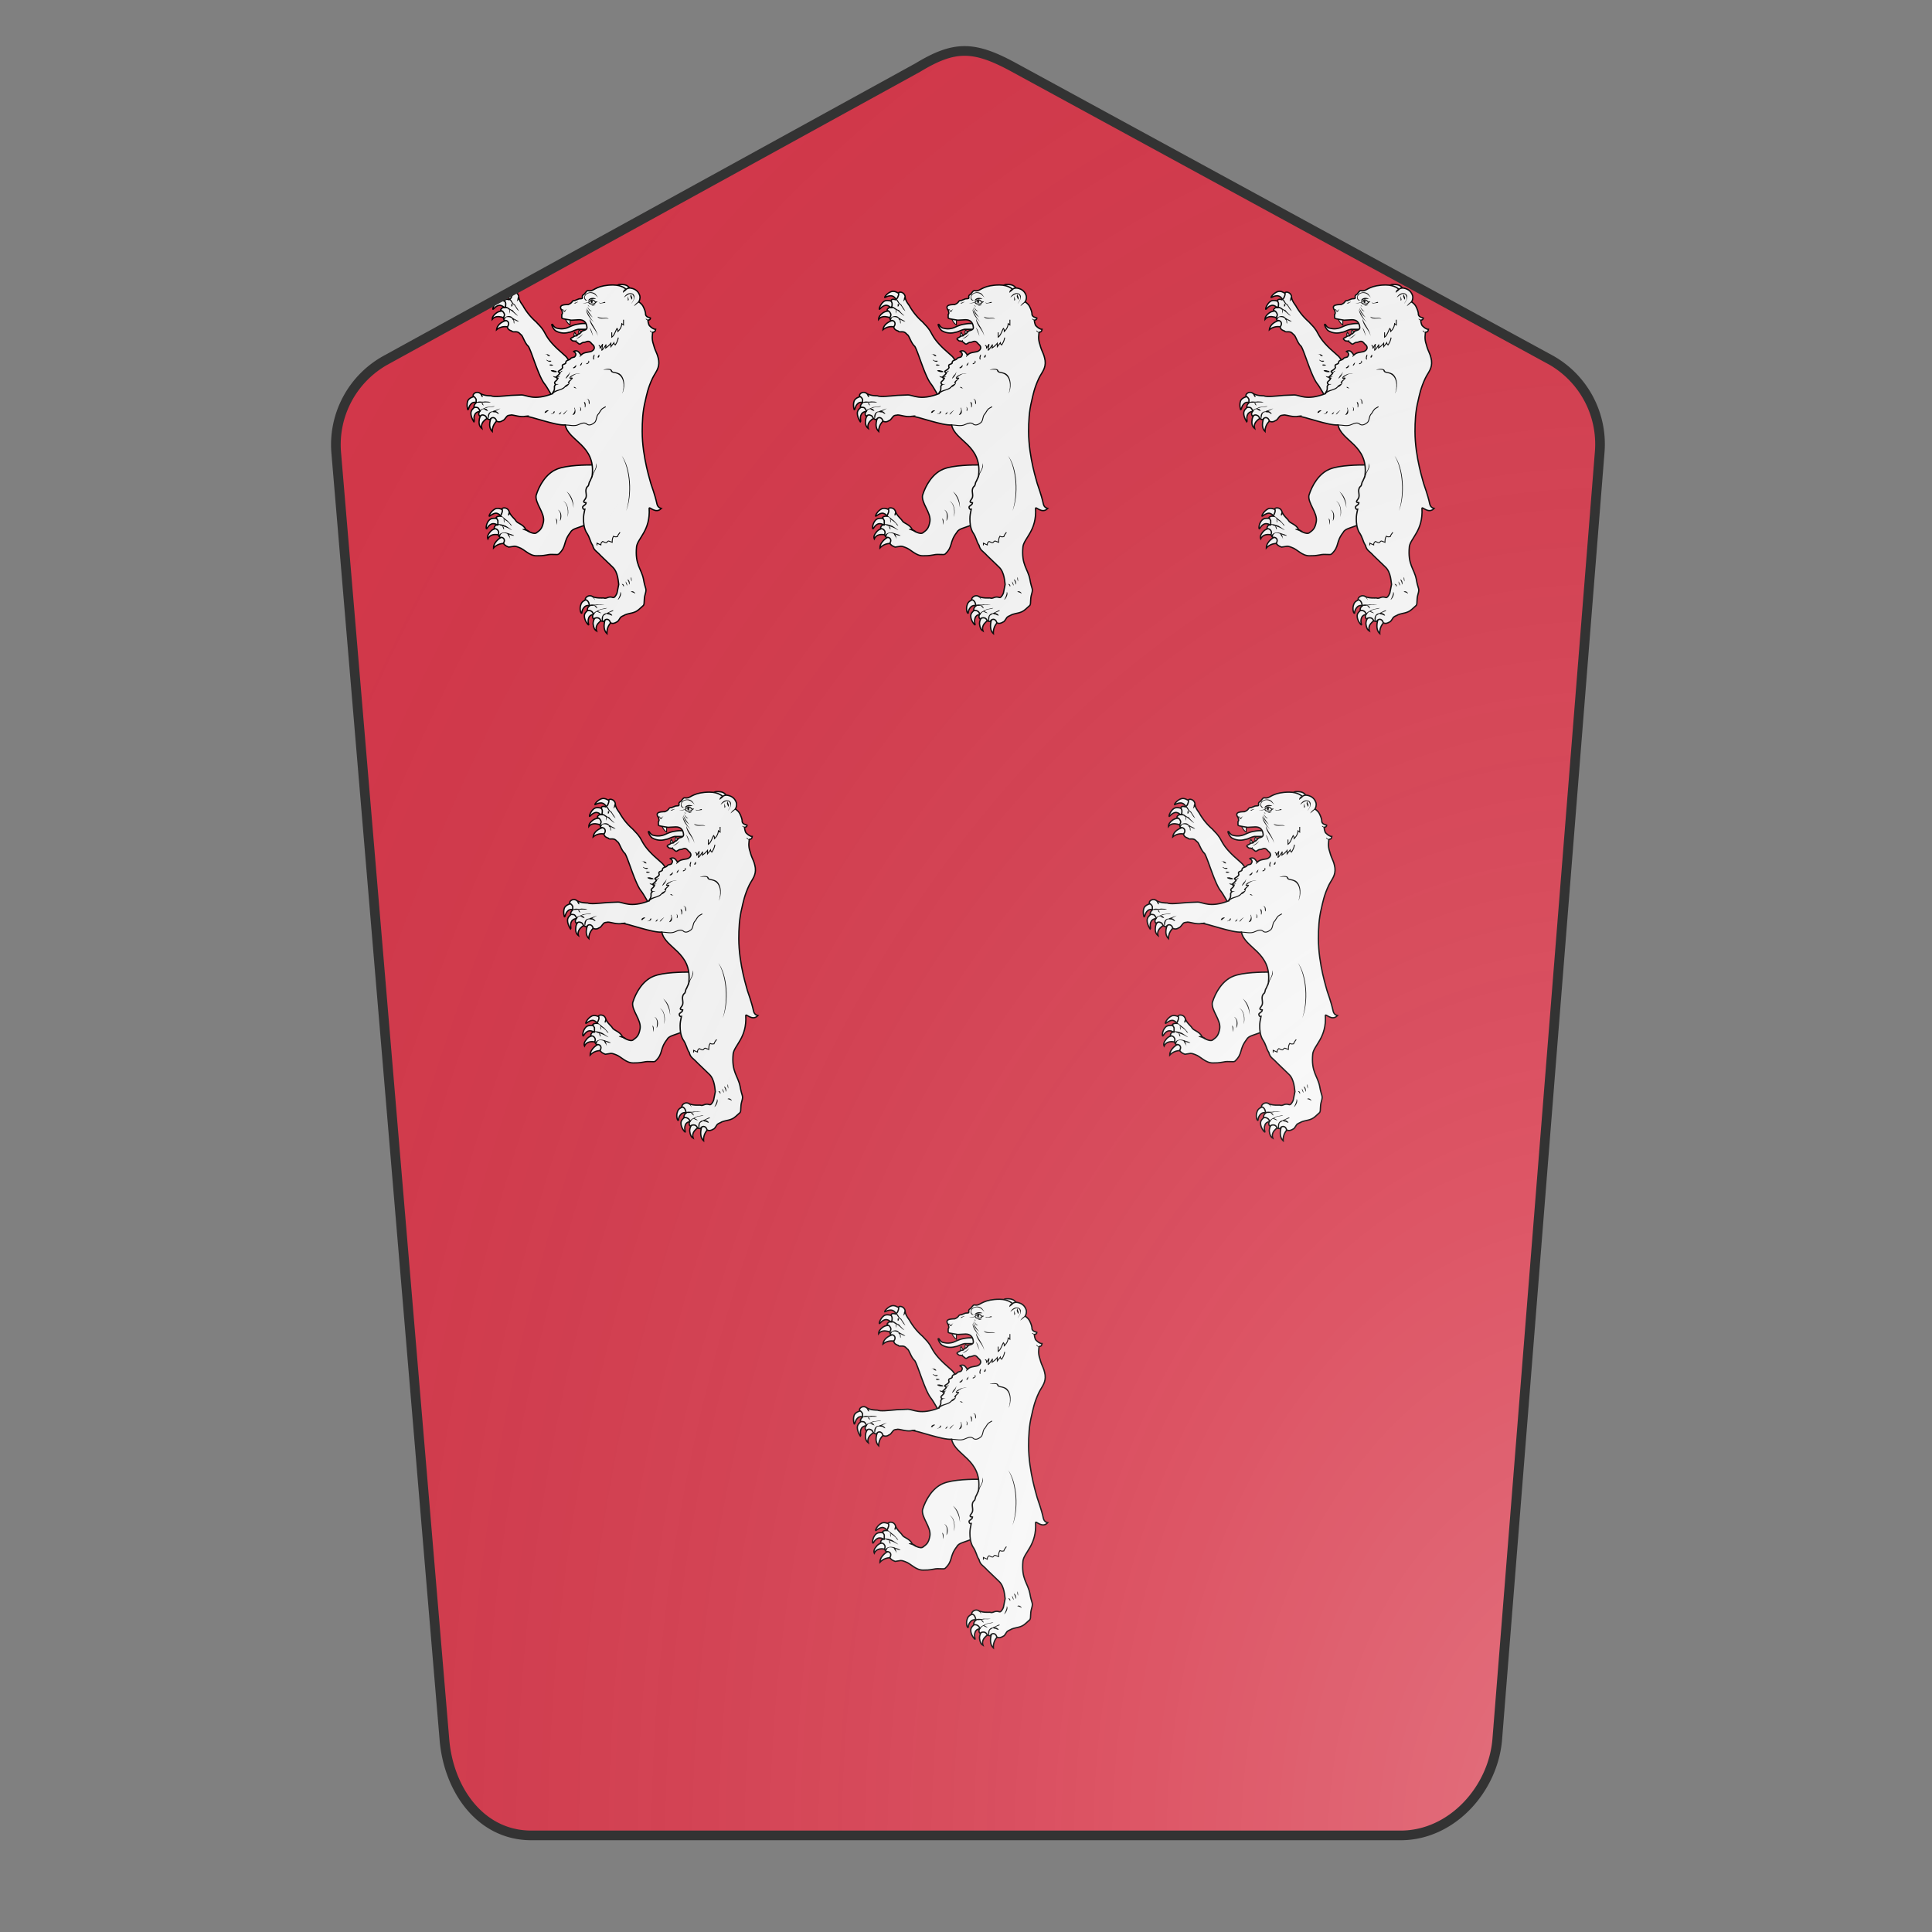 <svg id="coa690360324" width="500" height="500" viewBox="0 0 200 200" xmlns="http://www.w3.org/2000/svg" xmlns:x="http://www.w3.org/1999/xlink"><rect x="0" y="0" width="200" height="200" fill="#808080" stroke="none"/><defs><clipPath id="pavise_coa690360324"><path d="M95 7L39.9 37.3a10 10 0 00-5.1 9.5L46 180c.4 5.2 3.7 10 9 10h90c5.3 0 9.6-4.8 10-10l10.6-133.2a10 10 0 00-5-9.5L105 7c-4.2-2.3-6.2-2.3-10 0z"/></clipPath><g id="bearRampant_coa690360324" stroke-width=".3"><path d="M79.7 90.4s-1 2.1.2 3.3c0-1.8 1.3-2.6 1.3-2.6s-.2-.6-.6-.7c-.5-.3-1 0-1 0z"/><path d="M79.5 90.3s-2.5.9-2 2.7c-.5-.4-.7-1-.6-1.8 0-1.2 1.2-2 1.2-2s.6-.2 1 .2c.2.1.4.9.4.9z"/><path d="M77 87.5s-2 .7-2 2c0 1 .7 2 .7 2 .2-.2-.2-1 .2-1.7.4-.9 1.7-.7 1.7-.7"/><path d="M76.9 85.5s-2 0-2.6 1.1c-.4 1 0 2.2 0 2.1.2 0 .2-.9.8-1.4.7-.7 1.8 0 1.8 0"/><path d="M82.2 117.9s-2 1-2 2.6c1.2-1.3 2.7-1 2.7-1s.3-.7 0-1c-.2-.6-.7-.6-.7-.6z"/><path d="M82.1 117.7s-2.4-1-3.2.7c-.2-.5 0-1 .6-1.7.8-.9 2.3-.8 2.3-.8s.5.3.6.8l-.3 1z"/><path d="M82 114s-2-.8-2.8.1c-.7.7-.8 2-.6 2 .1 0 .4-.8 1.1-1.1 1-.4 1.8.6 1.8.6"/><path d="M83.2 112.3s-1.5-1.3-2.6-.8c-1 .5-1.5 1.6-1.4 1.7.2 0 .7-.6 1.5-.7 1 0 1.5 1.2 1.5 1.2"/><path d="M83.3 68.1s-2.2.5-2.4 2.2c1.3-1.1 2.8-.6 2.8-.6s.4-.5.2-1a.9.9 0 00-.6-.6z"/><path d="M83.3 67.9s-2.3-1.4-3.4 0c0-.5.3-1 1-1.5 1-.7 2.4-.3 2.4-.3s.4.3.4.9c0 .3-.4.9-.4.9z"/><path d="M83.8 64.2s-1.7-1.1-2.7-.4c-.8.6-1.2 1.8-1 1.8.1 0 .5-.7 1.3-.9 1-.2 1.6 1 1.6 1"/><path d="M85.4 62.8s-1.2-1.6-2.5-1.3c-1 .3-1.7 1.3-1.6 1.4.1 0 .8-.5 1.6-.4 1 .2 1.2 1.4 1.2 1.4"/><path d="M105.9 136.9s-.8 2.2.4 3.3c-.1-1.8 1.1-2.7 1.1-2.7s-.2-.6-.6-.7a.9.9 0 00-1 .1z"/><path d="M105.7 136.8s-2.4 1-1.8 2.8c-.5-.3-.7-.8-.8-1.7 0-1.2 1.1-2.2 1.1-2.2s.6-.1 1 .2c.3.2.5 1 .5 1z"/><path d="M103 134.2s-2 .8-1.9 2c0 1 .9 2.1 1 2 0-.1-.3-.9 0-1.6.3-1 1.6-.8 1.6-.8"/><path d="M102.7 132.2s-2 0-2.4 1.3c-.4 1 0 2.2.2 2 0 0 0-.8.6-1.4.6-.7 1.8-.2 1.8-.2"/><path d="M102.3 69s-1.1-.3-2.6 0c-1.5.2-2.3.9-3.1 1-.9.2-1.5 0-2-.1-.8-.4-.7-1-1-.8 0 .3.5 1.3 1 1.5a3.8 3.8 0 002.9.3c.8-.1 1.2-.5 2.2-.7h1.8"/><path fill="#f2f2f2" stroke-width=".2" d="M96.7 67.8s.4 1 1.1 1.4V68"/><path fill="#f2f2f2" stroke-width=".2" d="M100.4 70.8a3 3 0 01-.5-.4c-.2.3-.1.6 0 1m-.5.2a1.8 1.8 0 01-.5-.7c-.3.3-.2.8 0 1.1"/><path d="M103 101.4c-1.3 0-6 0-8.3 1-2.4 1-4 3.7-4.7 6-.3 1.8 2 4 1.7 6-.3 1.7-.8 2-1.6 2.6-.6.5-2.4-.5-2.5-.8-.6-1.2-1.9-1.3-2.3-2-.1-.3-1.1-1-1.5-2-.2-1-1.4-1.1-1.7-.7 0 0 .3.3 0 1l-.3.7s-.7-.1-1 .3l.4.7v1c-.6 0-.6.2-.7.3s-.2.5-.1.6c.3-.1.7.1.9.5.3.7-.4.7.4 1.5.5-.2 1.4.3.8 1.3.2.5.7.7 1.2.9l1.3-.2c.5 0 1 .3 1.1.3 1.2.4 2.3 1.9 4 1.9.8 0 1.3 0 2.4-.2 1.3-.3 2.3.1 2.7-.2 1.9-1.8.9-2.7 2.7-5 .5-1 1.9-.9 4.5-2.2"/><path d="M101.1 79.5c-.8-.5-1.3 0-2.7-1-.7-.6-1-1.5-1.6-2.1l-1.9-1.7c-2.2-2.1-2.5-3-3.2-4.2-.7-1-.6-.8-1.7-2a14 14 0 01-2.9-3.5c-.1-.3-1-1.2-1.1-2.2 0-1-1.2-1.4-1.5-1 0 0 .1.4-.2 1 0 .2-.5.6-.5.6s-.7-.3-1 .1c-.1.2.2.5.2.8 0 .3 0 .7-.2.9-.5 0-.5 0-.7.2-.2.1-.3.4-.2.5.3 0 .6.3.8.8.1.7-.5.6 0 1.5.6-.2 1.4.5.7 1.4 0 .5.4.8 1 1 .2.3.7.1 1.2.2s.7.5 1 .7c.4.4.8 1.9 1.6 2.6.7 1 2.3 6.8 3.7 8.6.8 1 2 3.5 2.8 4.3a5.2 5.2 0 003.3 1.5c1.7.2 3.5 0 5-.7 1.8-.7 3.5-1.9 5.4-2"/><path d="M108.4 60.4s.2-.4.7-.5c.3 0 1-.1 1.7.2.6.3 1 1 1.2 1.2"/><path d="M87.6 90.2c1.2 0 7 2.2 9.1 2 .7 3.7 7 4.6 6.2 11.6 0 .3-.4 1-.5 1.3-.3.4-.2.7-.4 1.1-1 .8-.3 1.8-.5 2.6-.1.6-1.2 1.2 0 1.3 0 .5-.8.7-.8 1 0 .2.1.6.5.5-.2 1-.3 1.4-.3 2.2 0 1 .1 2 .6 3 1 1.5.8 2 1.5 3.1.3 1.2.8 1.2 1.9 2.4l2.7 2.6c1.3 1.2 1.3 3.6 1.4 4l-.4 2c-.2.5-.6 1.1-.9 1-1.2-.4-1.4.4-2.2.1-.3 0-1.6.1-2.5-.3-.8-.6-1.8.2-1.7.7 0 0 .5 0 .8.7l.2.7s-.6.4-.5 1c0 .1.5 0 .8.2.3.1.5.5.6.7-.3.4-.2.5-.2.7s.2.5.3.4c.2-.2.6-.3 1-.2.7.3.3.8 1.3.8.2-.6 1.2-.8 1.5.3.5.3 1 .1 1.5-.2.3-.1.5-.6.8-1 .4-.4 1-.5 1-.6 1.2-.5 2.2-.3 3.3-1.3l1-.9c.3-.5 0-1.3.4-2.6.4-1.4 0-1-.4-3.4-.5-2.5-2-3.3-1.6-7.5.3-2 3.2-3.7 2.9-8.8 0-.6 1.5 1.4 2.8 0 0 0-.8-.1-1-1-.5-2.3-1.2-4-1.4-4.7 0-.2-2-6-2-12 0-2.2.1-4.6.7-7 .3-1.3.6-3 1.7-5.3.7-1.4 1.6-2.2 1.4-4-.3-1.8-.7-1.8-1.2-3.7-.5-1.4-.2-2.4-.2-2.8 0-.1.6.1.7-.7-.5 0-1-.4-1.4-.8-.3-.3-.4-1.3-.4-1.3s.6 0 .6-.5c-.3-.1-.9-.2-1.1-.7 0-.7-.3-1.4-.6-2-.4-.7-1-1-1-1s.3-.4.3-1.1c0-.4-.3-1.1-.8-1.5-.6-.5-1.3-.6-1.6-.6-.5 0-.8.3-.8.3s-.9-1-3-1c-3.4 0-4.4 1.2-5 1.3-.5.1-.5 0-.8 0s-.7.7-.8.8c-.8.4-.3.7-.5 1-.2.1-.7 0-1 .2-.4.1-.5.3-1 .3-.4.1-.2.5-1.2.9-.2 0-1.5 0-1.7.4-.2.2 0 .7.2.9.2.6.2.8 0 1v.8c.2.2.6.2 1 .3l1.2.2 1.8-.1c1 0 1.7.5 1.8 1.8 0 .7-1 .6-1.2.9-.2.2-.5.6-.7.6s-.3.3-.5.4c-.1 0-.5 0-.8.3l-.4.2c-.1 0-.3.3 0 .4.2.2.2.3.7.3s.9.7 1.2.7.5-.4 1-.4 1-.6 1.6.1c.4.5.6.5.7.8.2.4 0 .8-.3 1-.5.5-2 .2-2.6 1-.3 0-.6-1.4-1.8-.8-.1 0 1 .3.3 1.2-.1.2-.8.1-1 .5-.4.4-1.1.2-1.1 1-.4.4-1 .1-.7 1-.2.5-.9.7-1 .9 0 .1.1.2.4.3-.3.6-.8.8-.9 1 0 .2.4.3.4.3-.3.7-1.2.8-.5 1.4-.5.5-.2.6-.3 1.1-.1.6-.4.6-.4 1-4.4 1.7-5.9.3-7.2.3l-2.4.1c-2.3.2-3.8.4-4.6.1-.3 0-1.5 0-2.4-.5-.8-.7-1.8 0-1.7.5 0 .1.4.2.7.8v.8s-.5.4-.5.9c.1.2.5.1.8.2s.5.6.6.8c-.3.4-.3.5-.3.7s.2.5.3.5c.2-.3.6-.4 1-.2.7.3.2.8 1.3 1 .2-.6 1.2-.8 1.5.3.4.3 1 .2 1.4-.1.4-.1.6-.6 1-1 .3-.3.7-.2 1-.3.6 0 2.2.6 3.3.3z"/><path fill="#f2f2f2" stroke-width=".2" d="M102.8 63.4c.3 0 .6.2.9.6-.1.1-.2.4-.8.4-.5 0-.8-.2-.8-.4s.5-.5.7-.6z"/><g fill="none" stroke-width=".2"><path d="M110.1 68v1.2l-.4-.3s0 1-.9 1.8c0-.3 0-.5-.2-.7-.4.7-.6 1.6-1.2 2v-1.1m-3 3s.4 0 .3.7l.6-1-.2 1.4c.2 0 1-1.3 1-1.3l-.1.8a5 5 0 001.2-1.1v.8l.7-.9c0 .3.3.5.3.5.4-.6.6-1.1.7-1.7"/><path d="M104 119.9v-.5l.9.4c0-.3 0-.5.4-.8.3.1.5.3.8.3.2 0 .3-.4.6-.4l.8.3c0-.5 0-.9.3-1.4.2.1.4.2.9.1.1-.4.4-.7.6-1"/><path d="M96.7 92.2c1 0 2.1.4 3.1-.1.7-.3 1.4-.6 2 0 .6.3 1.2-.1 1.7-.5.5-.6.3-1.5.9-2 .8-1.3.6-1 1.6-1.6"/></g><g fill="#000" stroke="none"><path d="M82.5 67.8c.3-.6 1.6-1 2.1-.2.4.2 2 1 1.2.8-1-.3-1.5-1.2-2.6-1-.4 0-.4 1-.7.4z"/><path d="M82.5 65c1-.2 1.3.6 2.1.8.3.5 1.3 1.3 1.2 1.3-.8-.4-1.3-1.3-2.2-1.5-.2-.5-1.3 0-1.1-.6z"/><path d="M83.8 63.2c.7.1.6 1 1.3 1.3.2.4 1.3 1.9.8 1.4-.6-.5-.7-1.3-1.3-1.5l-.8-1.2z"/><path d="M84.3 65c-.2-1.3.7-.3 0 0z"/><path d="M84 66.6c-.4-1 0-1.7 0 0z"/><path d="M86.1 62.8c.1.4-.7 1.3-.5.8.2-.3 0-1 .5-.8z"/><path d="M84.7 67.6c.5.6.2 2.2.1.6 0-.2-.7-.4-.1-.6z"/><path d="M95.5 81c-.3.4-1.6.5-1.6-.1 0 .2 1.2.3 1.6.1z"/><path d="M94.8 80c-.7.3-2.3-.5-.8-.4.2.2.6 0 .8.4z"/><path d="M93.5 77.5c-.4.6-1.7-.6-.9-.2.2.3.9 0 .9.2z"/><path d="M93.9 78.5c-1 .3-1.2-.5 0-.1z"/><path d="M92 76c1-.4 1.7.9.6.2-.1-.2-.2-.3-.6-.2z"/><path d="M82.6 114.7c-.2-1.7.3-.3 0 0z"/><path d="M82.6 116.3c-.4-.6-.5-1.4 0-.4v.4z"/><path d="M84 112.2c0 1-.8 1.2-.3.1 0-.2.2 0 .3-.1z"/><path d="M83.4 117.1c.5 0 .7 1.6.6 1.3 0-.4-.7-.9-.6-1.3z"/><path d="M93.6 84.9c.8-.9 2.1-.7 2.9-1.5.2-.5 1.9-1 .8-.8-.1-.6 1.4-1.3 1-1-1.2.1-.5-.7.2-.9.3-.4 2.7-.5 1.1-.3-.7 0-1.4.8-1.9.9 1.5-.1.3.5-.1 1.1.4-.1-.2.9-.9 1.1-.6.8-2 .7-2.8 1.5-.2.2-.2.1-.3-.1z"/><path d="M79 90.9c-.3-.8 0-1.9 1.1-1.8.4-.3 1.5-.6 1.7-.7-.7.4-1.4.8-2.2.9-.5.4-.4 1-.6 1.6z"/><path d="M76.8 89.1c.6-.7 1.1-.6 1.8-1 .4 0 2.6-.4 1.6-.1-.8.1-1.8.1-2.2.6-.6-.3-.9 1-1.2.5z"/><path d="M76.2 87c1-.4 1 0 2-.2 1.2 0 2.1.3.3.2l-2.1.1h-.2z"/><path d="M78 87.8c-.9-.5-.4-1.2-.1-.1z"/><path d="M79 89c-.5 0-1.5-.7-.6-.5.4 0 .3.4.6.5z"/><path d="M77.3 85c.7.6.4 1.4-.1.2 0 0-.1-.3.1-.2z"/><path d="M80.1 89c.7-.4 2 1.2.9.5-.2-.4-1.3 0-.9-.5z"/><path d="M111.8 130.6c.4-.4 1 .2 1 .4a3 3 0 00-1-.4z"/><path d="M86.8 116.2c.6-.4 2.3.6 1.6.7-.4-.4-1.2-.4-1.6-.7z"/><path d="M109.7 99.3c2.1 2.8 2.5 9 1 12.7 1.2-3.7 1-9.4-1-12.7z"/><path d="M94.5 113.7c.4.2.4.8.2 1.5 0-.5 0-1.1-.2-1.5z"/><path d="M95 111.7c.9.4 1 1.8.5 2.6.1-1 .3-2-.5-2.6z"/><path d="M96.2 109.7c1.2.5 1.4 2.6 1 3.7.2-1 .2-3-1-3.7z"/><path d="M97 107.5c1.2 1 1.6 2.3 1.6 3.8a6.9 6.9 0 00-1.6-3.8z"/><path d="M98.9 88.3c.2.6.3 1.5-.5 1.6-.3.2.8-.8.4-1.5 0 0 0-.4.1-.1z"/><path d="M96.2 89.8c.1-.3 1-1.1 1-.9-.4.2-.6.8-1 .9z"/><path d="M94.2 89c.4.8-1.6.8-.5.6.2 0 .3-.5.5-.6z"/><path d="M95.8 89c0 1-1.2 1 0 .2V89z"/><path d="M92 89.6c-.3-.9 1.7-1 .4-.4 0 .4-.5 0-.4.4z"/><path d="M100 88c.8.4-.1 1.8.2.4-.1 0 0-.4-.2-.4z"/><path d="M101 86.9c.8.1.1 2.3.2.7l-.2-.7z"/><path d="M101.6 86.3c1-.4.7 2 .5.8 0-.3 0-.9-.5-.8z"/><path d="M109.8 85c.6-1.6.5-4.3-1.6-4.7-2-.3.1-1-2.7-.8-.3 0 1.6-.5 1.9.1.2.6.6.2 1.8.8 1.4 1 1.2 3.5.6 4.6z"/><path d="M99.5 83.8c-1.2 0-1-.8-.2 0h.2z"/><path d="M97.7 80c.3.6-1.5 2.3-.7 1.1.2-.4.7-.6.7-1.1z"/><path d="M99.2 78.4c.2.6-.8 1-.7.6.3-.1.7-.6.7-.6z"/><path d="M100.6 77.8c-.1 1-1 1-.1.1l.1-.1z"/><path d="M102 77.4c.8.4-.8 1.2-.4.6.4-.1.5-.1.4-.6z"/><path d="M103.3 77.2c-.6-.2.3-2 .1-.8-.2.3 0 .5-.1.8z"/><path d="M104.5 76c.3.9-.9 1 0 0z"/><path d="M95.5 80.3c.2-.8 1-.6.1-.2-.2.2-.3-.2-.1.2z"/><path d="M87.4 90.2c1-.5 1.6.1.1 0z"/><path d="M102.7 104.4c.2-1.2 1.3-2.1 1.1-3.4.5 1.1-.7 2-.8 3.1-.3-.1.1.5-.3.3z"/><path d="M101.8 63.6c-1 .1-.8-1.2-.4-1.5.7-.6 2-.6 2.5.3.9 1.2-.3-.3-.7-.4-1.5-.7-2.8 1-1.4 1.6z"/><path d="M102.3 69.8c.5.6.6 1.3.8 2l-.8-2z"/><path d="M104.2 71.9c-.2-1.5-1.8-2.5-1.9-4.1.6 1.5 1.8 2.7 1.9 4.1z"/><path d="M101.5 65.6c.1 1.3 1.1 2.3 1.8 3a10 10 0 01-1.8-3z"/><path d="M103.1 67.5a3.4 3.4 0 01-1.5-2.3c.2.7 1.3 2.2 1.5 2.3z"/><path d="M102.8 66c-.6.2-1-1-1-1 .3.5.7 1 1 1z"/><path d="M101.9 64.6l.4.4c-.3-.1-.4-.3-.4-.4z"/><path d="M106.7 67.8c-.7-.3-2.1.3-2.6-.5 1.2.6 2.1 0 2.6.5z"/><path d="M104.4 64c.7.5 1.6-.5 1.5.1l-.8.1c-.5.1-.5 0-.7-.2z"/><path d="M98.6 64.4c.3-.5 1.8-.7.6-.3-.1.3-.4 0-.6.3z"/><path d="M95.8 65.8c.6-.8.7 1 .8.1.7-.6.5-.5 0 .2-.5.2.1-.4-.8-.3z"/><path d="M102.9 64.2c.5-1.5-1-.3 0 0z"/><path d="M103.7 64.5c-.4.3-.7.3-1 .2l1-.2z"/><path d="M116.8 71c-.6-.1-1-1-.2-.2l.2.2z"/><path d="M115.7 68.1c-.7-.1-.6-.7 0 0z"/><path d="M99.3 72.6c0 .7-.7.5 0 0z"/><path d="M104.1 63.9c-.4.2-.4.2-.5-.1h.5z"/><path d="M102.1 63.9c.2.1-.7.4-1.4.3.5 0 1.2-.2 1.4-.3z"/><path d="M109.4 130.6c.5.7-.6 2-.6 1.8.3-.6.6-1.2.6-1.8z"/><path d="M102 63.7c0-.8 1.3-.9 1.8-.5-.9 0-1.3 0-1.8.5z"/><path d="M110.2 62.9c1-1.9 3.7-1 1.7 1.4-.1 0 .9-1 .5-1.7-.4-1.2-1.6-.2-2.2.3z"/><path d="M111.1 63.6c0-1-.2-1.5.2-.3 0 .2-.1.3-.2.3z"/><path d="M112 63.4c-.2-.6-.6-.8 0-1.4-.4.6.4.7 0 1.4z"/><path d="M99.2 72.4c.7-.2 1.2-.6 1.6-1.2-.6.6-1 .8-1.6 1.2z"/><path d="M109.7 128.8c.5-.1.6.6.4.6 0-.2-.2-.4-.4-.6z"/><path d="M110.6 128.2c.3.4.4 1 .4 1-.3-.3-.4-.8-.4-1z"/><path d="M111 127.7c.6.2.6 1.2.4 1.2 0-.4-.2-.8-.4-1.2z"/><path d="M112 128.2c-.3-.5-.2-.9-.1-1l.1 1z"/><path d="M96.8 65.9c-.4.6-.8 0 0 0z"/><path d="M112.5 64.9c.3-.7 1.5-1.4 1.1-.9l-1.1.9z"/><path d="M110 61.8c-.2-.6.9-1.2.7-.7 0 .3-.5.4-.7.7z"/><path d="M100 76.6c.1-.9 1-.8 0 0z"/><path d="M105.2 137.4c-.3-.8 0-1.8 1-1.9.5-.2 1.8-1 1.5-.5-.6.2-1.5.6-2.1 1-.4.3-.1 1.2-.4 1.4z"/><path d="M103 135.8c.5-.7 1-.8 1.8-1.2l1.5-.3c-.4.4-1.8.1-2.1.9-.6-.3-.9 1-1.2.6z"/><path d="M102.2 133.7c.6-.4 1.2 0 1.8-.2.8 0 2.7 0 .9.1-1-.1-1.5.3-2.5.2 0 .3-.1 0-.2-.1z"/><path d="M105 135.5c-.3 0-1-.3-.9-.4.4 0 .6.2.9.4z"/><path d="M103 131.7c.3 0 .5.7.5.8-.2-.5-.6-.7-.5-.8z"/><path d="M106.2 135.5c.8-.4 2 1 .8.4-.2-.2-.7 0-.8-.4z"/><path d="M81.3 117.8c.4-1 1.6-1 2.5-.6.8.2 1.8.7.5.4-.8-.3-2-1-2.5-.1 0 .3-.2.5-.5.3z"/><path d="M80.9 115c1 0 1.3.1 2.1.4.3.2 2 1.3 1.2.9-.8-.5-1.7-.8-2.5-1-.2-.3-.7.1-.8-.3z"/><path d="M81.8 113c.6.3 1 .8 1.6 1.2.3.3 1.6 1.7.7 1-.4-.7-1.2-1.1-1.6-1.4 0-.6-.8-.2-.7-.8z"/><path d="M95.3 82.7c-.5.5-1.3 0-.1.1z"/><path d="M104 134.4l-.7-.7c.7.1.8.7.7.7z"/></g></g><radialGradient id="backlight" cx="100%" cy="100%" r="150%"><stop stop-color="#fff" stop-opacity=".3" offset="0"/><stop stop-color="#fff" stop-opacity=".15" offset=".25"/><stop stop-color="#000" stop-opacity="0" offset="1"/></radialGradient></defs><g clip-path="url(#pavise_coa690360324)"><rect x="0" y="0" width="200" height="200" fill="#d7374a"/><g fill="#fafafa" stroke="#000"><use x:href="#bearRampant_coa690360324" transform="translate(15 2.5) scale(0.45)"/><use x:href="#bearRampant_coa690360324" transform="translate(55 2.5) scale(0.45)"/><use x:href="#bearRampant_coa690360324" transform="translate(95 2.5) scale(0.45)"/><use x:href="#bearRampant_coa690360324" transform="translate(25 55) scale(0.45)"/><use x:href="#bearRampant_coa690360324" transform="translate(85 55) scale(0.45)"/><use x:href="#bearRampant_coa690360324" transform="translate(55 107.5) scale(0.45)"/></g></g><path d="M95 7L39.9 37.3a10 10 0 00-5.1 9.5L46 180c.4 5.2 3.7 10 9 10h90c5.3 0 9.6-4.8 10-10l10.6-133.2a10 10 0 00-5-9.5L105 7c-4.2-2.3-6.2-2.3-10 0z" fill="url(#backlight)" stroke="#333"/></svg>